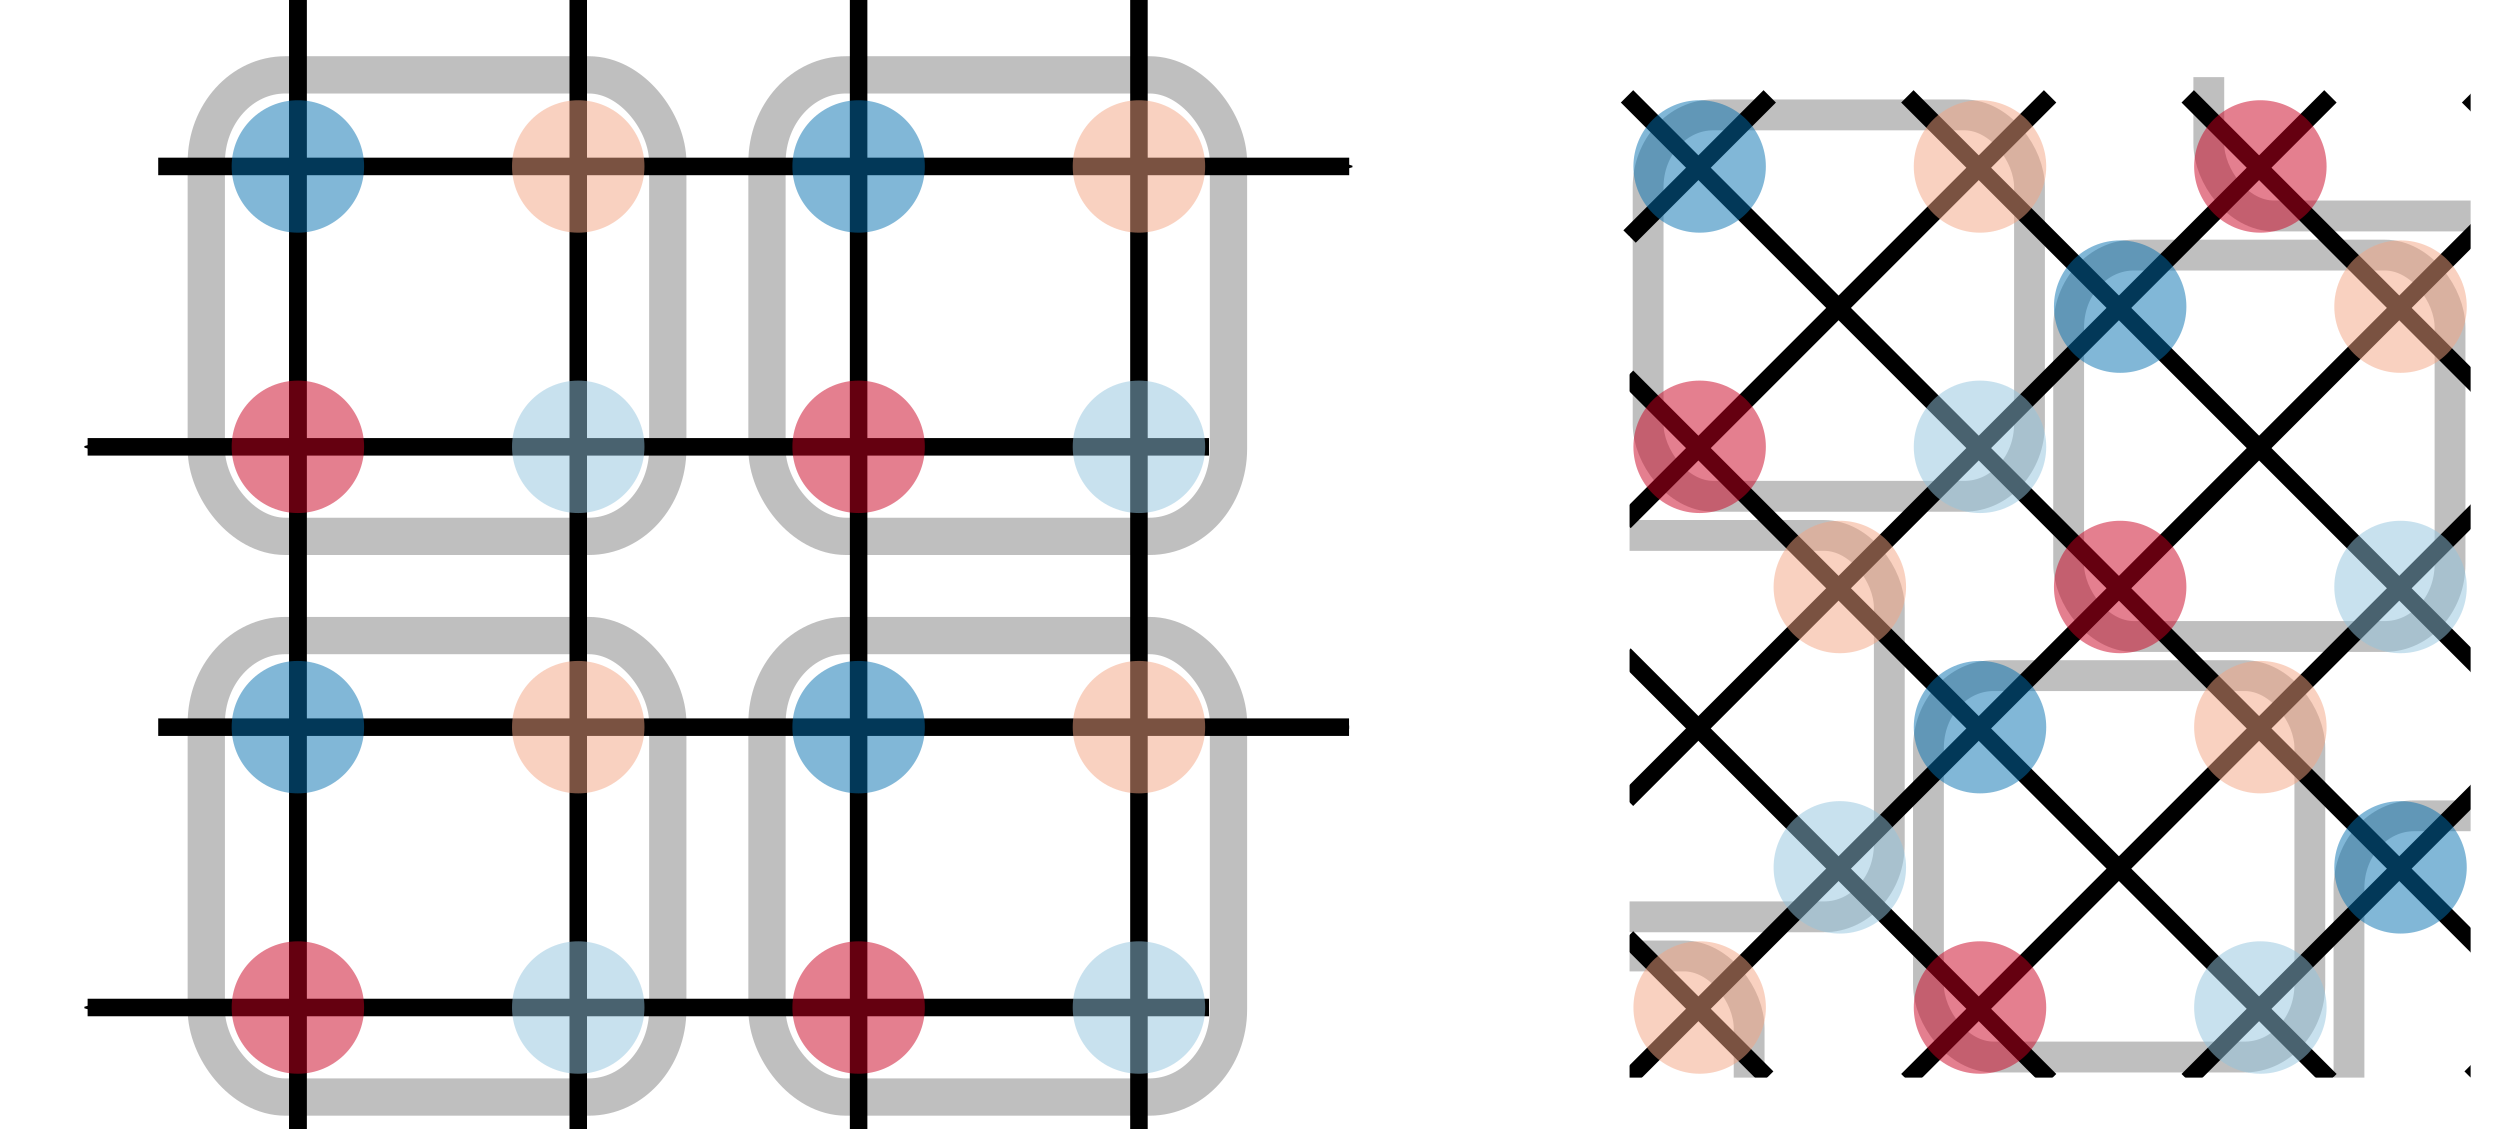 <?xml version="1.0" encoding="UTF-8" standalone="no"?>
<svg
   width="75.5mm"
   height="34.1mm"
   viewBox="0 0 75.5 34.1"
   version="1.1"
   id="svg8"
   inkscape:version="1.1.2 (0a00cf5339, 2022-02-04)"
   sodipodi:docname="dots-legend.svg"
   inkscape:export-filename="/home/jokep/git/d-bl/GroundForge/docs/images/dots-legend-without.png"
   inkscape:export-xdpi="94.851067"
   inkscape:export-ydpi="94.851067"
   xmlns:inkscape="http://www.inkscape.org/namespaces/inkscape"
   xmlns:sodipodi="http://sodipodi.sourceforge.net/DTD/sodipodi-0.dtd"
   xmlns="http://www.w3.org/2000/svg"
   xmlns:svg="http://www.w3.org/2000/svg"
   xmlns:rdf="http://www.w3.org/1999/02/22-rdf-syntax-ns#"
   xmlns:cc="http://creativecommons.org/ns#"
   xmlns:dc="http://purl.org/dc/elements/1.1/">
  <defs
     id="defs2">
    <marker
       style="overflow:visible"
       id="Arrow1Lend"
       refX="0"
       refY="0"
       orient="auto"
       inkscape:stockid="Arrow1Lend"
       inkscape:isstock="true">
      <path
         transform="matrix(-0.8,0,0,-0.8,-10,0)"
         style="fill:context-stroke;fill-rule:evenodd;stroke:context-stroke;stroke-width:1pt"
         d="M 0,0 5,-5 -12.5,0 5,5 Z"
         id="path6977" />
    </marker>
    <marker
       style="overflow:visible"
       id="marker2027"
       refX="0"
       refY="0"
       orient="auto"
       inkscape:stockid="Arrow1Mend"
       inkscape:isstock="true">
      <path
         transform="matrix(-0.4,0,0,-0.4,-4,0)"
         style="fill:#000000;fill-opacity:1;fill-rule:evenodd;stroke:#000000;stroke-width:1pt;stroke-opacity:1"
         d="M 0,0 5,-5 -12.5,0 5,5 Z"
         id="path2025" />
    </marker>
    <marker
       style="overflow:visible"
       id="marker2017"
       refX="0"
       refY="0"
       orient="auto"
       inkscape:stockid="Arrow1Mend"
       inkscape:isstock="true">
      <path
         transform="matrix(-0.4,0,0,-0.4,-4,0)"
         style="fill:#000000;fill-opacity:1;fill-rule:evenodd;stroke:#000000;stroke-width:1pt;stroke-opacity:1"
         d="M 0,0 5,-5 -12.5,0 5,5 Z"
         id="path2015" />
    </marker>
    <marker
       style="overflow:visible"
       id="marker2007"
       refX="0"
       refY="0"
       orient="auto"
       inkscape:stockid="Arrow1Mend"
       inkscape:isstock="true">
      <path
         transform="matrix(-0.4,0,0,-0.4,-4,0)"
         style="fill:#000000;fill-opacity:1;fill-rule:evenodd;stroke:#000000;stroke-width:1pt;stroke-opacity:1"
         d="M 0,0 5,-5 -12.5,0 5,5 Z"
         id="path2005" />
    </marker>
    <marker
       style="overflow:visible"
       id="marker1949"
       refX="0"
       refY="0"
       orient="auto"
       inkscape:stockid="Arrow1Mend"
       inkscape:isstock="true">
      <path
         transform="matrix(-0.4,0,0,-0.4,-4,0)"
         style="fill:#000000;fill-opacity:1;fill-rule:evenodd;stroke:#000000;stroke-width:1pt;stroke-opacity:1"
         d="M 0,0 5,-5 -12.5,0 5,5 Z"
         id="path1947" />
    </marker>
    <marker
       style="overflow:visible"
       id="marker1605"
       refX="0"
       refY="0"
       orient="auto"
       inkscape:stockid="Arrow1Send"
       inkscape:isstock="true">
      <path
         transform="matrix(-0.2,0,0,-0.2,-1.2,0)"
         style="fill:#000000;fill-opacity:0.533;fill-rule:evenodd;stroke:#000000;stroke-width:1pt;stroke-opacity:1"
         d="M 0,0 5,-5 -12.5,0 5,5 Z"
         id="path1603" />
    </marker>
    <marker
       style="overflow:visible"
       id="marker1595"
       refX="0"
       refY="0"
       orient="auto"
       inkscape:stockid="Arrow1Send"
       inkscape:isstock="true">
      <path
         transform="matrix(-0.2,0,0,-0.2,-1.2,0)"
         style="fill:#000000;fill-opacity:0.533;fill-rule:evenodd;stroke:#000000;stroke-width:1pt;stroke-opacity:1"
         d="M 0,0 5,-5 -12.5,0 5,5 Z"
         id="path1593" />
    </marker>
    <marker
       style="overflow:visible"
       id="Arrow1Mend"
       refX="0"
       refY="0"
       orient="auto"
       inkscape:stockid="Arrow1Mend"
       inkscape:isstock="true">
      <path
         transform="matrix(-0.4,0,0,-0.4,-4,0)"
         style="fill:#377eb8;fill-opacity:0.533;fill-rule:evenodd;stroke:#000000;stroke-width:1pt;stroke-opacity:1"
         d="M 0,0 5,-5 -12.5,0 5,5 Z"
         id="path1012" />
    </marker>
    <marker
       style="overflow:visible"
       id="Arrow2Mend"
       refX="0"
       refY="0"
       orient="auto"
       inkscape:stockid="Arrow2Mend"
       inkscape:isstock="true">
      <path
         transform="scale(-0.6)"
         d="M 8.719,4.034 -2.207,0.016 8.719,-4.002 c -1.745,2.372 -1.735,5.617 -6e-7,8.035 z"
         style="fill:#377eb8;fill-opacity:0.533;fill-rule:evenodd;stroke:#000000;stroke-width:0.625;stroke-linejoin:round;stroke-opacity:1"
         id="path1030" />
    </marker>
  </defs>
  <sodipodi:namedview
     id="base"
     pagecolor="#ffffff"
     bordercolor="#666666"
     borderopacity="1.0"
     inkscape:pageopacity="0.0"
     inkscape:pageshadow="2"
     inkscape:zoom="2.9892546"
     inkscape:cx="188.174"
     inkscape:cy="83.298358"
     inkscape:document-units="mm"
     inkscape:current-layer="layer1"
     inkscape:document-rotation="0"
     showgrid="true"
     inkscape:snap-center="true"
     inkscape:window-width="1943"
     inkscape:window-height="789"
     inkscape:window-x="0"
     inkscape:window-y="41"
     inkscape:window-maximized="0"
     inkscape:snap-grids="true"
     inkscape:snap-to-guides="false"
     inkscape:snap-intersection-paths="true"
     showguides="true"
     inkscape:guide-bbox="true"
     inkscape:showpageshadow="2"
     inkscape:pagecheckerboard="0"
     inkscape:deskcolor="#d1d1d1"
     fit-margin-top="0.3"
     fit-margin-left="0.3"
     fit-margin-right="0.3"
     fit-margin-bottom="0.3"
     inkscape:snap-global="true"
     height="30.1mm">
    <inkscape:grid
       type="xygrid"
       id="grid1939"
       originx="0.529"
       originy="0.794"
       spacingx="2.117"
       spacingy="2.117" />
  </sodipodi:namedview>
  <g
     inkscape:label="Layer 1"
     inkscape:groupmode="layer"
     id="layer1"
     transform="translate(-18.451,-112.655)">
    <path
       style="fill:#377eb8;fill-opacity:0.533;stroke:#000000;stroke-width:0.529;stroke-linejoin:bevel;stroke-miterlimit:4;stroke-dasharray:none;stroke-opacity:1;marker-end:url(#marker2027)"
       d="M 23.229,117.682 H 59.197"
       id="path6185"
       sodipodi:nodetypes="cc" />
    <path
       style="fill:#377eb8;fill-opacity:0.533;stroke:#000000;stroke-width:0.529;stroke-linejoin:bevel;stroke-miterlimit:4;stroke-dasharray:none;stroke-opacity:1;marker-end:url(#marker2027)"
       d="m 54.964,126.149 -33.867,10e-6"
       id="path6372"
       sodipodi:nodetypes="cc" />
    <path
       style="fill:#377eb8;fill-opacity:0.533;stroke:#000000;stroke-width:0.529;stroke-linejoin:bevel;stroke-miterlimit:4;stroke-dasharray:none;stroke-opacity:1;marker-end:url(#marker2027)"
       d="M 23.229,134.615 H 59.197"
       id="path6591"
       sodipodi:nodetypes="cc" />
    <path
       style="fill:#377eb8;fill-opacity:0.533;stroke:#000000;stroke-width:0.529;stroke-linejoin:bevel;stroke-miterlimit:4;stroke-dasharray:none;stroke-opacity:1;marker-end:url(#marker2027)"
       d="m 54.964,143.082 -33.867,1e-5"
       id="path6603"
       sodipodi:nodetypes="cc" />
    <path
       style="fill:#377eb8;fill-opacity:0.533;stroke:#000000;stroke-width:0.529;stroke-linejoin:bevel;stroke-miterlimit:4;stroke-dasharray:none;stroke-opacity:1;marker-end:url(#marker2027)"
       d="m 27.447,111.332 0,42.333"
       id="path1084"
       sodipodi:nodetypes="cc" />
    <path
       style="fill:#377eb8;fill-opacity:0.533;stroke:#000000;stroke-width:0.529;stroke-linejoin:bevel;stroke-miterlimit:4;stroke-dasharray:none;stroke-opacity:1;marker-end:url(#marker2027)"
       d="m 35.914,111.332 v 42.333"
       id="path1166"
       sodipodi:nodetypes="cc" />
    <path
       style="fill:#377eb8;fill-opacity:0.533;stroke:#000000;stroke-width:0.529;stroke-linejoin:bevel;stroke-miterlimit:4;stroke-dasharray:none;stroke-opacity:1;marker-end:url(#marker2027)"
       d="m 44.381,111.332 v 42.333"
       id="path1168"
       sodipodi:nodetypes="cc" />
    <path
       style="fill:#377eb8;fill-opacity:0.533;stroke:#000000;stroke-width:0.529;stroke-linejoin:bevel;stroke-miterlimit:4;stroke-dasharray:none;stroke-opacity:1;marker-end:url(#marker2027)"
       d="m 52.847,111.332 v 42.333"
       id="path1170"
       sodipodi:nodetypes="cc" />
    <path
       style="fill:#377eb8;fill-opacity:0.533;stroke:#000000;stroke-width:0.529;stroke-linejoin:bevel;stroke-miterlimit:4;stroke-dasharray:none;stroke-opacity:1"
       d="m 92.987,115.565 4.233,4.233"
       id="path2026"
       sodipodi:nodetypes="cc" />
    <rect
       style="opacity:0.25;fill:none;stroke:#000000;stroke-width:0.931;stroke-linecap:square;stroke-linejoin:round;stroke-miterlimit:4;stroke-dasharray:none"
       id="rect5871"
       width="11.518"
       height="11.518"
       x="85.157"
       y="107.659"
       rx="1.97"
       ry="2.183" />
    <path
       style="fill:#377eb8;fill-opacity:0.533;stroke:#000000;stroke-width:0.529;stroke-linejoin:bevel;stroke-miterlimit:4;stroke-dasharray:none;stroke-opacity:1"
       d="m 84.52,115.565 12.854,12.854"
       id="path2024"
       sodipodi:nodetypes="cc" />
    <path
       style="fill:#377eb8;fill-opacity:0.533;stroke:#000000;stroke-width:0.529;stroke-linejoin:bevel;stroke-miterlimit:4;stroke-dasharray:none;stroke-opacity:1"
       d="m 76.053,115.565 21.244,21.244"
       id="path2028"
       sodipodi:nodetypes="cc" />
    <path
       style="fill:#377eb8;fill-opacity:0.533;stroke:#000000;stroke-width:0.529;stroke-linejoin:bevel;stroke-miterlimit:4;stroke-dasharray:none;stroke-opacity:1"
       d="M 67.587,115.565 97.297,145.276"
       id="path2030"
       sodipodi:nodetypes="cc" />
    <path
       style="fill:#377eb8;fill-opacity:0.533;stroke:#000000;stroke-width:0.529;stroke-linejoin:bevel;stroke-miterlimit:4;stroke-dasharray:none;stroke-opacity:1"
       d="M 67.587,124.032 88.83,145.276"
       id="path2032"
       sodipodi:nodetypes="cc" />
    <path
       style="fill:#377eb8;fill-opacity:0.533;stroke:#000000;stroke-width:0.529;stroke-linejoin:bevel;stroke-miterlimit:4;stroke-dasharray:none;stroke-opacity:1"
       d="M 67.51,132.422 80.364,145.276"
       id="path2034"
       sodipodi:nodetypes="cc" />
    <path
       style="fill:#377eb8;fill-opacity:0.533;stroke:#000000;stroke-width:0.529;stroke-linejoin:bevel;stroke-miterlimit:4;stroke-dasharray:none;stroke-opacity:1"
       d="m 67.587,140.965 4.233,4.233"
       id="path2036"
       sodipodi:nodetypes="cc" />
    <path
       style="fill:#377eb8;fill-opacity:0.533;stroke:#000000;stroke-width:0.529;stroke-linejoin:bevel;stroke-miterlimit:4;stroke-dasharray:none;stroke-opacity:1"
       d="M 80.364,115.565 67.51,128.419"
       id="path905"
       sodipodi:nodetypes="cc" />
    <path
       style="fill:#377eb8;fill-opacity:0.533;stroke:#000000;stroke-width:0.529;stroke-linejoin:bevel;stroke-miterlimit:4;stroke-dasharray:none;stroke-opacity:1"
       d="m 71.897,115.565 -4.233,4.233"
       id="path1495"
       sodipodi:nodetypes="cc" />
    <path
       style="fill:#377eb8;fill-opacity:0.533;stroke:#000000;stroke-width:0.529;stroke-linejoin:bevel;stroke-miterlimit:4;stroke-dasharray:none;stroke-opacity:1"
       d="m 88.83,115.565 -21.244,21.244"
       id="path1497"
       sodipodi:nodetypes="cc" />
    <path
       style="fill:#377eb8;fill-opacity:0.533;stroke:#000000;stroke-width:0.529;stroke-linejoin:bevel;stroke-miterlimit:4;stroke-dasharray:none;stroke-opacity:1"
       d="M 97.297,115.565 67.587,145.276"
       id="path1499"
       sodipodi:nodetypes="cc" />
    <path
       style="fill:#377eb8;fill-opacity:0.533;stroke:#000000;stroke-width:0.529;stroke-linejoin:bevel;stroke-miterlimit:4;stroke-dasharray:none;stroke-opacity:1"
       d="M 97.297,124.032 76.053,145.276"
       id="path1501"
       sodipodi:nodetypes="cc" />
    <path
       style="fill:#377eb8;fill-opacity:0.533;stroke:#000000;stroke-width:0.529;stroke-linejoin:bevel;stroke-miterlimit:4;stroke-dasharray:none;stroke-opacity:1"
       d="M 97.374,132.422 84.52,145.276"
       id="path1503"
       sodipodi:nodetypes="cc" />
    <path
       style="fill:#377eb8;fill-opacity:0.533;stroke:#000000;stroke-width:0.529;stroke-linejoin:bevel;stroke-miterlimit:4;stroke-dasharray:none;stroke-opacity:1"
       d="m 97.297,140.965 -4.233,4.233"
       id="path2022"
       sodipodi:nodetypes="cc" />
    <rect
       style="opacity:0.25;fill:none;stroke:#000000;stroke-width:0.931;stroke-linecap:square;stroke-linejoin:round;stroke-miterlimit:4;stroke-dasharray:none"
       id="rect953"
       width="11.518"
       height="11.518"
       x="68.224"
       y="116.125"
       rx="1.97"
       ry="2.183" />
    <rect
       style="opacity:0.25;fill:none;stroke:#000000;stroke-width:0.931;stroke-linecap:square;stroke-linejoin:round;stroke-miterlimit:4;stroke-dasharray:none"
       id="rect1473"
       width="11.518"
       height="11.518"
       x="80.924"
       y="120.359"
       rx="1.97"
       ry="2.183" />
    <rect
       style="opacity:0.25;fill:none;stroke:#000000;stroke-width:0.931;stroke-linecap:square;stroke-linejoin:round;stroke-miterlimit:4;stroke-dasharray:none"
       id="rect1483"
       width="11.518"
       height="11.518"
       x="76.69"
       y="133.059"
       rx="1.97"
       ry="2.183" />
    <rect
       style="opacity:0.25;fill:none;stroke:#000000;stroke-width:0.931;stroke-linecap:square;stroke-linejoin:round;stroke-miterlimit:4;stroke-dasharray:none"
       id="rect1493"
       width="11.518"
       height="11.518"
       x="63.99"
       y="128.825"
       rx="1.97"
       ry="2.183" />
    <rect
       style="opacity:0.25;fill:none;stroke:#000000;stroke-width:0.931;stroke-linecap:square;stroke-linejoin:round;stroke-miterlimit:4;stroke-dasharray:none"
       id="rect7575"
       width="11.518"
       height="11.518"
       x="59.757"
       y="141.525"
       rx="1.97"
       ry="2.183" />
    <rect
       style="opacity:0.25;fill:none;stroke:#000000;stroke-width:0.931;stroke-linecap:square;stroke-linejoin:round;stroke-miterlimit:4;stroke-dasharray:none"
       id="rect7585"
       width="11.518"
       height="11.518"
       x="89.39"
       y="137.292"
       rx="1.97"
       ry="2.183" />
    <path
       style="fill:#377eb8;fill-opacity:0.533;stroke:#000000;stroke-width:0.529;stroke-linejoin:bevel;stroke-miterlimit:4;stroke-dasharray:none;stroke-opacity:1"
       d="M 70.471,104.141 64.788,98.458"
       id="path2473"
       sodipodi:nodetypes="cc" />
    <path
       style="fill:#377eb8;fill-opacity:0.533;stroke:#000000;stroke-width:0.529;stroke-linejoin:bevel;stroke-miterlimit:4;stroke-dasharray:none;stroke-opacity:1"
       d="m 69.823,91.394 -5.446,5.446"
       id="path2451"
       sodipodi:nodetypes="cc" />
    <path
       style="fill:#377eb8;fill-opacity:0.533;stroke:#000000;stroke-width:0.529;stroke-linejoin:bevel;stroke-miterlimit:4;stroke-dasharray:none;stroke-opacity:1"
       d="M 77.124,103.309 65.328,91.513"
       id="path2471"
       sodipodi:nodetypes="cc" />
    <path
       style="fill:#377eb8;fill-opacity:0.533;stroke:#000000;stroke-width:0.529;stroke-linejoin:bevel;stroke-miterlimit:4;stroke-dasharray:none;stroke-opacity:1"
       d="M 77.76,91.394 64.906,104.249"
       id="path2289"
       sodipodi:nodetypes="cc" />
    <path
       style="fill:#377eb8;fill-opacity:0.533;stroke:#000000;stroke-width:0.529;stroke-linejoin:bevel;stroke-miterlimit:4;stroke-dasharray:none;stroke-opacity:1"
       d="m 77.956,96.127 -5.446,-4.917"
       id="path1009"
       sodipodi:nodetypes="cc" />
    <path
       style="fill:#377eb8;fill-opacity:0.533;stroke:#000000;stroke-width:0.529;stroke-linejoin:bevel;stroke-miterlimit:4;stroke-dasharray:none;stroke-opacity:1"
       d="m 77.76,98.803 -5.446,5.975"
       id="path1093"
       sodipodi:nodetypes="cc" />
    <path
       style="fill:#000000;fill-opacity:1;stroke:#000000;stroke-width:0.529;stroke-linejoin:bevel;stroke-miterlimit:4;stroke-dasharray:none;stroke-opacity:1;marker-end:url(#marker2027)"
       d="M 101.227,101.785 H 86.152"
       id="path1553"
       sodipodi:nodetypes="cc" />
    <path
       style="fill:#377eb8;fill-opacity:0.533;stroke:#000000;stroke-width:0.569;stroke-linejoin:bevel;stroke-miterlimit:4;stroke-dasharray:none;stroke-opacity:1"
       d="M 89.918,91.178 V 105.276"
       id="path1563"
       sodipodi:nodetypes="cc" />
    <path
       style="fill:#377eb8;fill-opacity:0.533;stroke:#000000;stroke-width:0.569;stroke-linejoin:bevel;stroke-miterlimit:4;stroke-dasharray:none;stroke-opacity:1"
       d="M 97.52,91.178 V 105.665"
       id="path1565"
       sodipodi:nodetypes="cc" />
    <path
       style="fill:#000000;fill-opacity:1;stroke:#000000;stroke-width:0.529;stroke-linejoin:bevel;stroke-miterlimit:4;stroke-dasharray:none;stroke-opacity:1;marker-end:url(#marker2017)"
       d="M 86.674,94.178 H 100.915"
       id="path1567"
       sodipodi:nodetypes="cc" />
    <rect
       style="opacity:0.25;fill:none;stroke:#000000;stroke-width:1.126;stroke-linecap:square;stroke-linejoin:round;stroke-miterlimit:4;stroke-dasharray:none"
       id="rect6195"
       width="13.937"
       height="13.937"
       x="24.681"
       y="114.916"
       rx="2.384"
       ry="2.641" />
    <rect
       style="opacity:0.25;fill:none;stroke:#000000;stroke-width:1.126;stroke-linecap:square;stroke-linejoin:round;stroke-miterlimit:4;stroke-dasharray:none"
       id="rect6571"
       width="13.937"
       height="13.937"
       x="41.614"
       y="114.916"
       rx="2.384"
       ry="2.641" />
    <rect
       style="opacity:0.25;fill:none;stroke:#000000;stroke-width:1.126;stroke-linecap:square;stroke-linejoin:round;stroke-miterlimit:4;stroke-dasharray:none"
       id="rect6601"
       width="13.937"
       height="13.937"
       x="24.681"
       y="131.849"
       rx="2.384"
       ry="2.641" />
    <rect
       style="opacity:0.25;fill:none;stroke:#000000;stroke-width:1.126;stroke-linecap:square;stroke-linejoin:round;stroke-miterlimit:4;stroke-dasharray:none"
       id="rect6613"
       width="13.937"
       height="13.937"
       x="41.614"
       y="131.849"
       rx="2.384"
       ry="2.641" />
    <path
       style="fill:#377eb8;fill-opacity:0.533;stroke:#000000;stroke-width:0.529;stroke-linejoin:bevel;stroke-miterlimit:4;stroke-dasharray:none;stroke-opacity:1;marker-end:url(#marker2027)"
       d="m 27.447,111.332 0,42.333"
       id="path987"
       sodipodi:nodetypes="cc" />
    <circle
       style="fill:#ca0020;fill-opacity:0.5;stroke:none;stroke-width:0.423;stroke-linejoin:bevel;stroke-miterlimit:4;stroke-dasharray:none;stroke-opacity:1"
       id="circle5867"
       cx="86.714"
       cy="117.682"
       r="2" />
    <circle
       style="fill:#92c5de;fill-opacity:0.5;stroke:none;stroke-width:0.423;stroke-linejoin:bevel;stroke-miterlimit:4;stroke-dasharray:none;stroke-opacity:1"
       id="circle5869"
       cx="95.18"
       cy="117.682"
       r="2" />
    <circle
       style="fill:#f4a582;fill-opacity:0.5;stroke:none;stroke-width:0.423;stroke-linejoin:bevel;stroke-miterlimit:4;stroke-dasharray:none;stroke-opacity:1"
       id="circle915"
       cx="78.247"
       cy="117.682"
       r="2" />
    <circle
       style="fill:#0571b0;fill-opacity:0.5;stroke:none;stroke-width:0.423;stroke-linejoin:bevel;stroke-miterlimit:4;stroke-dasharray:none;stroke-opacity:1"
       id="circle917"
       cx="69.78"
       cy="117.682"
       r="2" />
    <circle
       style="fill:#ca0020;fill-opacity:0.5;stroke:none;stroke-width:0.423;stroke-linejoin:bevel;stroke-miterlimit:4;stroke-dasharray:none;stroke-opacity:1"
       id="circle919"
       cx="69.78"
       cy="126.149"
       r="2" />
    <circle
       style="fill:#92c5de;fill-opacity:0.5;stroke:none;stroke-width:0.423;stroke-linejoin:bevel;stroke-miterlimit:4;stroke-dasharray:none;stroke-opacity:1"
       id="circle921"
       cx="78.247"
       cy="126.149"
       r="2" />
    <circle
       style="fill:#f4a582;fill-opacity:0.5;stroke:none;stroke-width:0.423;stroke-linejoin:bevel;stroke-miterlimit:4;stroke-dasharray:none;stroke-opacity:1"
       id="circle1465"
       cx="90.947"
       cy="121.915"
       r="2" />
    <circle
       style="fill:#0571b0;fill-opacity:0.5;stroke:none;stroke-width:0.423;stroke-linejoin:bevel;stroke-miterlimit:4;stroke-dasharray:none;stroke-opacity:1"
       id="circle1467"
       cx="82.48"
       cy="121.915"
       r="2" />
    <circle
       style="fill:#ca0020;fill-opacity:0.5;stroke:none;stroke-width:0.423;stroke-linejoin:bevel;stroke-miterlimit:4;stroke-dasharray:none;stroke-opacity:1"
       id="circle1469"
       cx="82.48"
       cy="130.382"
       r="2" />
    <circle
       style="fill:#92c5de;fill-opacity:0.5;stroke:none;stroke-width:0.423;stroke-linejoin:bevel;stroke-miterlimit:4;stroke-dasharray:none;stroke-opacity:1"
       id="circle1471"
       cx="90.947"
       cy="130.382"
       r="2" />
    <circle
       style="fill:#f4a582;fill-opacity:0.5;stroke:none;stroke-width:0.423;stroke-linejoin:bevel;stroke-miterlimit:4;stroke-dasharray:none;stroke-opacity:1"
       id="circle1475"
       cx="86.714"
       cy="134.615"
       r="2" />
    <circle
       style="fill:#0571b0;fill-opacity:0.5;stroke:none;stroke-width:0.423;stroke-linejoin:bevel;stroke-miterlimit:4;stroke-dasharray:none;stroke-opacity:1"
       id="circle1477"
       cx="78.247"
       cy="134.615"
       r="2" />
    <circle
       style="fill:#ca0020;fill-opacity:0.5;stroke:none;stroke-width:0.423;stroke-linejoin:bevel;stroke-miterlimit:4;stroke-dasharray:none;stroke-opacity:1"
       id="circle1479"
       cx="78.247"
       cy="143.082"
       r="2" />
    <circle
       style="fill:#92c5de;fill-opacity:0.5;stroke:none;stroke-width:0.423;stroke-linejoin:bevel;stroke-miterlimit:4;stroke-dasharray:none;stroke-opacity:1"
       id="circle1481"
       cx="86.714"
       cy="143.082"
       r="2" />
    <circle
       style="fill:#f4a582;fill-opacity:0.5;stroke:none;stroke-width:0.423;stroke-linejoin:bevel;stroke-miterlimit:4;stroke-dasharray:none;stroke-opacity:1"
       id="circle1485"
       cx="74.014"
       cy="130.382"
       r="2" />
    <circle
       style="fill:#0571b0;fill-opacity:0.5;stroke:none;stroke-width:0.423;stroke-linejoin:bevel;stroke-miterlimit:4;stroke-dasharray:none;stroke-opacity:1"
       id="circle1487"
       cx="65.547"
       cy="130.382"
       r="2" />
    <circle
       style="fill:#ca0020;fill-opacity:0.5;stroke:none;stroke-width:0.423;stroke-linejoin:bevel;stroke-miterlimit:4;stroke-dasharray:none;stroke-opacity:1"
       id="circle1489"
       cx="65.547"
       cy="138.849"
       r="2" />
    <circle
       style="fill:#92c5de;fill-opacity:0.5;stroke:none;stroke-width:0.423;stroke-linejoin:bevel;stroke-miterlimit:4;stroke-dasharray:none;stroke-opacity:1"
       id="circle1491"
       cx="74.014"
       cy="138.849"
       r="2" />
    <circle
       style="fill:#f4a582;fill-opacity:0.5;stroke:none;stroke-width:0.423;stroke-linejoin:bevel;stroke-miterlimit:4;stroke-dasharray:none;stroke-opacity:1"
       id="circle7567"
       cx="69.781"
       cy="143.082"
       r="2" />
    <circle
       style="fill:#0571b0;fill-opacity:0.5;stroke:none;stroke-width:0.423;stroke-linejoin:bevel;stroke-miterlimit:4;stroke-dasharray:none;stroke-opacity:1"
       id="circle7569"
       cx="61.314"
       cy="143.082"
       r="2" />
    <circle
       style="fill:#ca0020;fill-opacity:0.5;stroke:none;stroke-width:0.423;stroke-linejoin:bevel;stroke-miterlimit:4;stroke-dasharray:none;stroke-opacity:1"
       id="circle7571"
       cx="61.314"
       cy="151.549"
       r="2" />
    <circle
       style="fill:#92c5de;fill-opacity:0.5;stroke:none;stroke-width:0.423;stroke-linejoin:bevel;stroke-miterlimit:4;stroke-dasharray:none;stroke-opacity:1"
       id="circle7573"
       cx="69.781"
       cy="151.549"
       r="2" />
    <circle
       style="fill:#f4a582;fill-opacity:0.5;stroke:none;stroke-width:0.423;stroke-linejoin:bevel;stroke-miterlimit:4;stroke-dasharray:none;stroke-opacity:1"
       id="circle7577"
       cx="99.414"
       cy="138.849"
       r="2" />
    <circle
       style="fill:#0571b0;fill-opacity:0.5;stroke:none;stroke-width:0.423;stroke-linejoin:bevel;stroke-miterlimit:4;stroke-dasharray:none;stroke-opacity:1"
       id="circle7579"
       cx="90.947"
       cy="138.849"
       r="2" />
    <circle
       style="fill:#ca0020;fill-opacity:0.5;stroke:none;stroke-width:0.423;stroke-linejoin:bevel;stroke-miterlimit:4;stroke-dasharray:none;stroke-opacity:1"
       id="circle7581"
       cx="90.947"
       cy="147.315"
       r="2" />
    <circle
       style="fill:#92c5de;fill-opacity:0.5;stroke:none;stroke-width:0.423;stroke-linejoin:bevel;stroke-miterlimit:4;stroke-dasharray:none;stroke-opacity:1"
       id="circle7583"
       cx="99.414"
       cy="147.315"
       r="2" />
    <circle
       style="fill:#f4a582;fill-opacity:0.5;stroke:none;stroke-width:0.423;stroke-linejoin:bevel;stroke-miterlimit:4;stroke-dasharray:none;stroke-opacity:1"
       id="circle5863"
       cx="95.18"
       cy="109.215"
       r="2" />
    <circle
       style="fill:#0571b0;fill-opacity:0.5;stroke:none;stroke-width:0.423;stroke-linejoin:bevel;stroke-miterlimit:4;stroke-dasharray:none;stroke-opacity:1"
       id="circle5865"
       cx="86.714"
       cy="109.215"
       r="2" />
    <path
       id="rect6717"
       style="opacity:1;fill:#ffffff;stroke-width:1.414;stroke-linecap:square"
       d="m 59.197,119.799 h 8.467 l 4e-6,1e-5 1.1e-5,25.4 h 25.4 v -30.215 h -25.4 v -7.885 h 35.983 l 0,44.45 -44.45,-5e-5 h -4e-6 l 0,-31.75 z"
       sodipodi:nodetypes="cccccccccccccc" />
    <circle
       style="fill:#0571b0;fill-opacity:0.5;stroke:none;stroke-width:0.529;stroke-linejoin:bevel;stroke-miterlimit:4;stroke-dasharray:none;stroke-opacity:1"
       id="circle903"
       cx="89.918"
       cy="94.178"
       r="2.5" />
    <circle
       style="fill:#f4a582;fill-opacity:0.5;stroke:none;stroke-width:0.529;stroke-linejoin:bevel;stroke-miterlimit:4;stroke-dasharray:none;stroke-opacity:1"
       id="circle905"
       cx="97.52"
       cy="94.178"
       r="2.5" />
    <circle
       style="fill:#f4a582;fill-opacity:0.5;stroke:none;stroke-width:0.529;stroke-linejoin:bevel;stroke-miterlimit:4;stroke-dasharray:none;stroke-opacity:1"
       id="circle2293"
       cx="75.321"
       cy="93.684"
       r="2.5" />
    <circle
       style="fill:#ca0020;fill-opacity:0.5;stroke:none;stroke-width:0.529;stroke-linejoin:bevel;stroke-miterlimit:4;stroke-dasharray:none;stroke-opacity:1"
       id="circle3133"
       cx="89.918"
       cy="101.785"
       r="2.5" />
    <circle
       style="fill:#92c5de;fill-opacity:0.5;stroke:none;stroke-width:0.529;stroke-linejoin:bevel;stroke-miterlimit:4;stroke-dasharray:none;stroke-opacity:1"
       id="circle3131"
       cx="97.52"
       cy="101.785"
       r="2.5" />
    <circle
       style="fill:#0571b0;fill-opacity:0.5;stroke:none;stroke-width:0.529;stroke-linejoin:bevel;stroke-miterlimit:4;stroke-dasharray:none;stroke-opacity:1"
       id="circle2515"
       cx="67.384"
       cy="93.437"
       r="2.5" />
    <circle
       style="fill:#ca0020;fill-opacity:0.5;stroke:none;stroke-width:0.529;stroke-linejoin:bevel;stroke-miterlimit:4;stroke-dasharray:none;stroke-opacity:1"
       id="circle2285"
       cx="68.007"
       cy="101.148"
       r="2.5" />
    <circle
       style="fill:#92c5de;fill-opacity:0.5;stroke:none;stroke-width:0.529;stroke-linejoin:bevel;stroke-miterlimit:4;stroke-dasharray:none;stroke-opacity:1"
       id="circle2287"
       cx="75.294"
       cy="101.677"
       r="2.5" />
    <circle
       style="fill:#f4a582;fill-opacity:0.5;stroke:none;stroke-width:0.423;stroke-linejoin:bevel;stroke-miterlimit:4;stroke-dasharray:none;stroke-opacity:1"
       id="circle6187"
       cx="35.914"
       cy="117.682"
       r="2" />
    <circle
       style="fill:#0571b0;fill-opacity:0.5;stroke:none;stroke-width:0.423;stroke-linejoin:bevel;stroke-miterlimit:4;stroke-dasharray:none;stroke-opacity:1"
       id="circle6189"
       cx="27.447"
       cy="117.682"
       r="2" />
    <circle
       style="fill:#ca0020;fill-opacity:0.5;stroke:none;stroke-width:0.423;stroke-linejoin:bevel;stroke-miterlimit:4;stroke-dasharray:none;stroke-opacity:1"
       id="circle6191"
       cx="27.447"
       cy="126.149"
       r="2" />
    <circle
       style="fill:#92c5de;fill-opacity:0.5;stroke:none;stroke-width:0.423;stroke-linejoin:bevel;stroke-miterlimit:4;stroke-dasharray:none;stroke-opacity:1"
       id="circle6193"
       cx="35.914"
       cy="126.149"
       r="2" />
    <circle
       style="fill:#f4a582;fill-opacity:0.5;stroke:none;stroke-width:0.423;stroke-linejoin:bevel;stroke-miterlimit:4;stroke-dasharray:none;stroke-opacity:1"
       id="circle6563"
       cx="52.847"
       cy="117.682"
       r="2" />
    <circle
       style="fill:#0571b0;fill-opacity:0.5;stroke:none;stroke-width:0.423;stroke-linejoin:bevel;stroke-miterlimit:4;stroke-dasharray:none;stroke-opacity:1"
       id="circle6565"
       cx="44.381"
       cy="117.682"
       r="2" />
    <circle
       style="fill:#ca0020;fill-opacity:0.5;stroke:none;stroke-width:0.423;stroke-linejoin:bevel;stroke-miterlimit:4;stroke-dasharray:none;stroke-opacity:1"
       id="circle6567"
       cx="44.381"
       cy="126.149"
       r="2" />
    <circle
       style="fill:#92c5de;fill-opacity:0.5;stroke:none;stroke-width:0.423;stroke-linejoin:bevel;stroke-miterlimit:4;stroke-dasharray:none;stroke-opacity:1"
       id="circle6569"
       cx="52.847"
       cy="126.149"
       r="2" />
    <circle
       style="fill:#f4a582;fill-opacity:0.5;stroke:none;stroke-width:0.423;stroke-linejoin:bevel;stroke-miterlimit:4;stroke-dasharray:none;stroke-opacity:1"
       id="circle6593"
       cx="35.914"
       cy="134.615"
       r="2" />
    <circle
       style="fill:#ca0020;fill-opacity:0.5;stroke:none;stroke-width:0.423;stroke-linejoin:bevel;stroke-miterlimit:4;stroke-dasharray:none;stroke-opacity:1"
       id="circle6597"
       cx="27.447"
       cy="143.082"
       r="2" />
    <circle
       style="fill:#92c5de;fill-opacity:0.5;stroke:none;stroke-width:0.423;stroke-linejoin:bevel;stroke-miterlimit:4;stroke-dasharray:none;stroke-opacity:1"
       id="circle6599"
       cx="35.914"
       cy="143.082"
       r="2" />
    <circle
       style="fill:#f4a582;fill-opacity:0.5;stroke:none;stroke-width:0.423;stroke-linejoin:bevel;stroke-miterlimit:4;stroke-dasharray:none;stroke-opacity:1"
       id="circle6605"
       cx="52.847"
       cy="134.615"
       r="2" />
    <circle
       style="fill:#0571b0;fill-opacity:0.5;stroke:none;stroke-width:0.423;stroke-linejoin:bevel;stroke-miterlimit:4;stroke-dasharray:none;stroke-opacity:1"
       id="circle6607"
       cx="44.381"
       cy="134.615"
       r="2" />
    <circle
       style="fill:#ca0020;fill-opacity:0.5;stroke:none;stroke-width:0.423;stroke-linejoin:bevel;stroke-miterlimit:4;stroke-dasharray:none;stroke-opacity:1"
       id="circle6609"
       cx="44.381"
       cy="143.082"
       r="2" />
    <circle
       style="fill:#92c5de;fill-opacity:0.5;stroke:none;stroke-width:0.423;stroke-linejoin:bevel;stroke-miterlimit:4;stroke-dasharray:none;stroke-opacity:1"
       id="circle6611"
       cx="52.847"
       cy="143.082"
       r="2" />
    <circle
       style="fill:#0571b0;fill-opacity:0.5;stroke:none;stroke-width:0.423;stroke-linejoin:bevel;stroke-miterlimit:4;stroke-dasharray:none;stroke-opacity:1"
       id="circle6595"
       cx="27.447"
       cy="134.615"
       r="2" />
  </g>
</svg>

